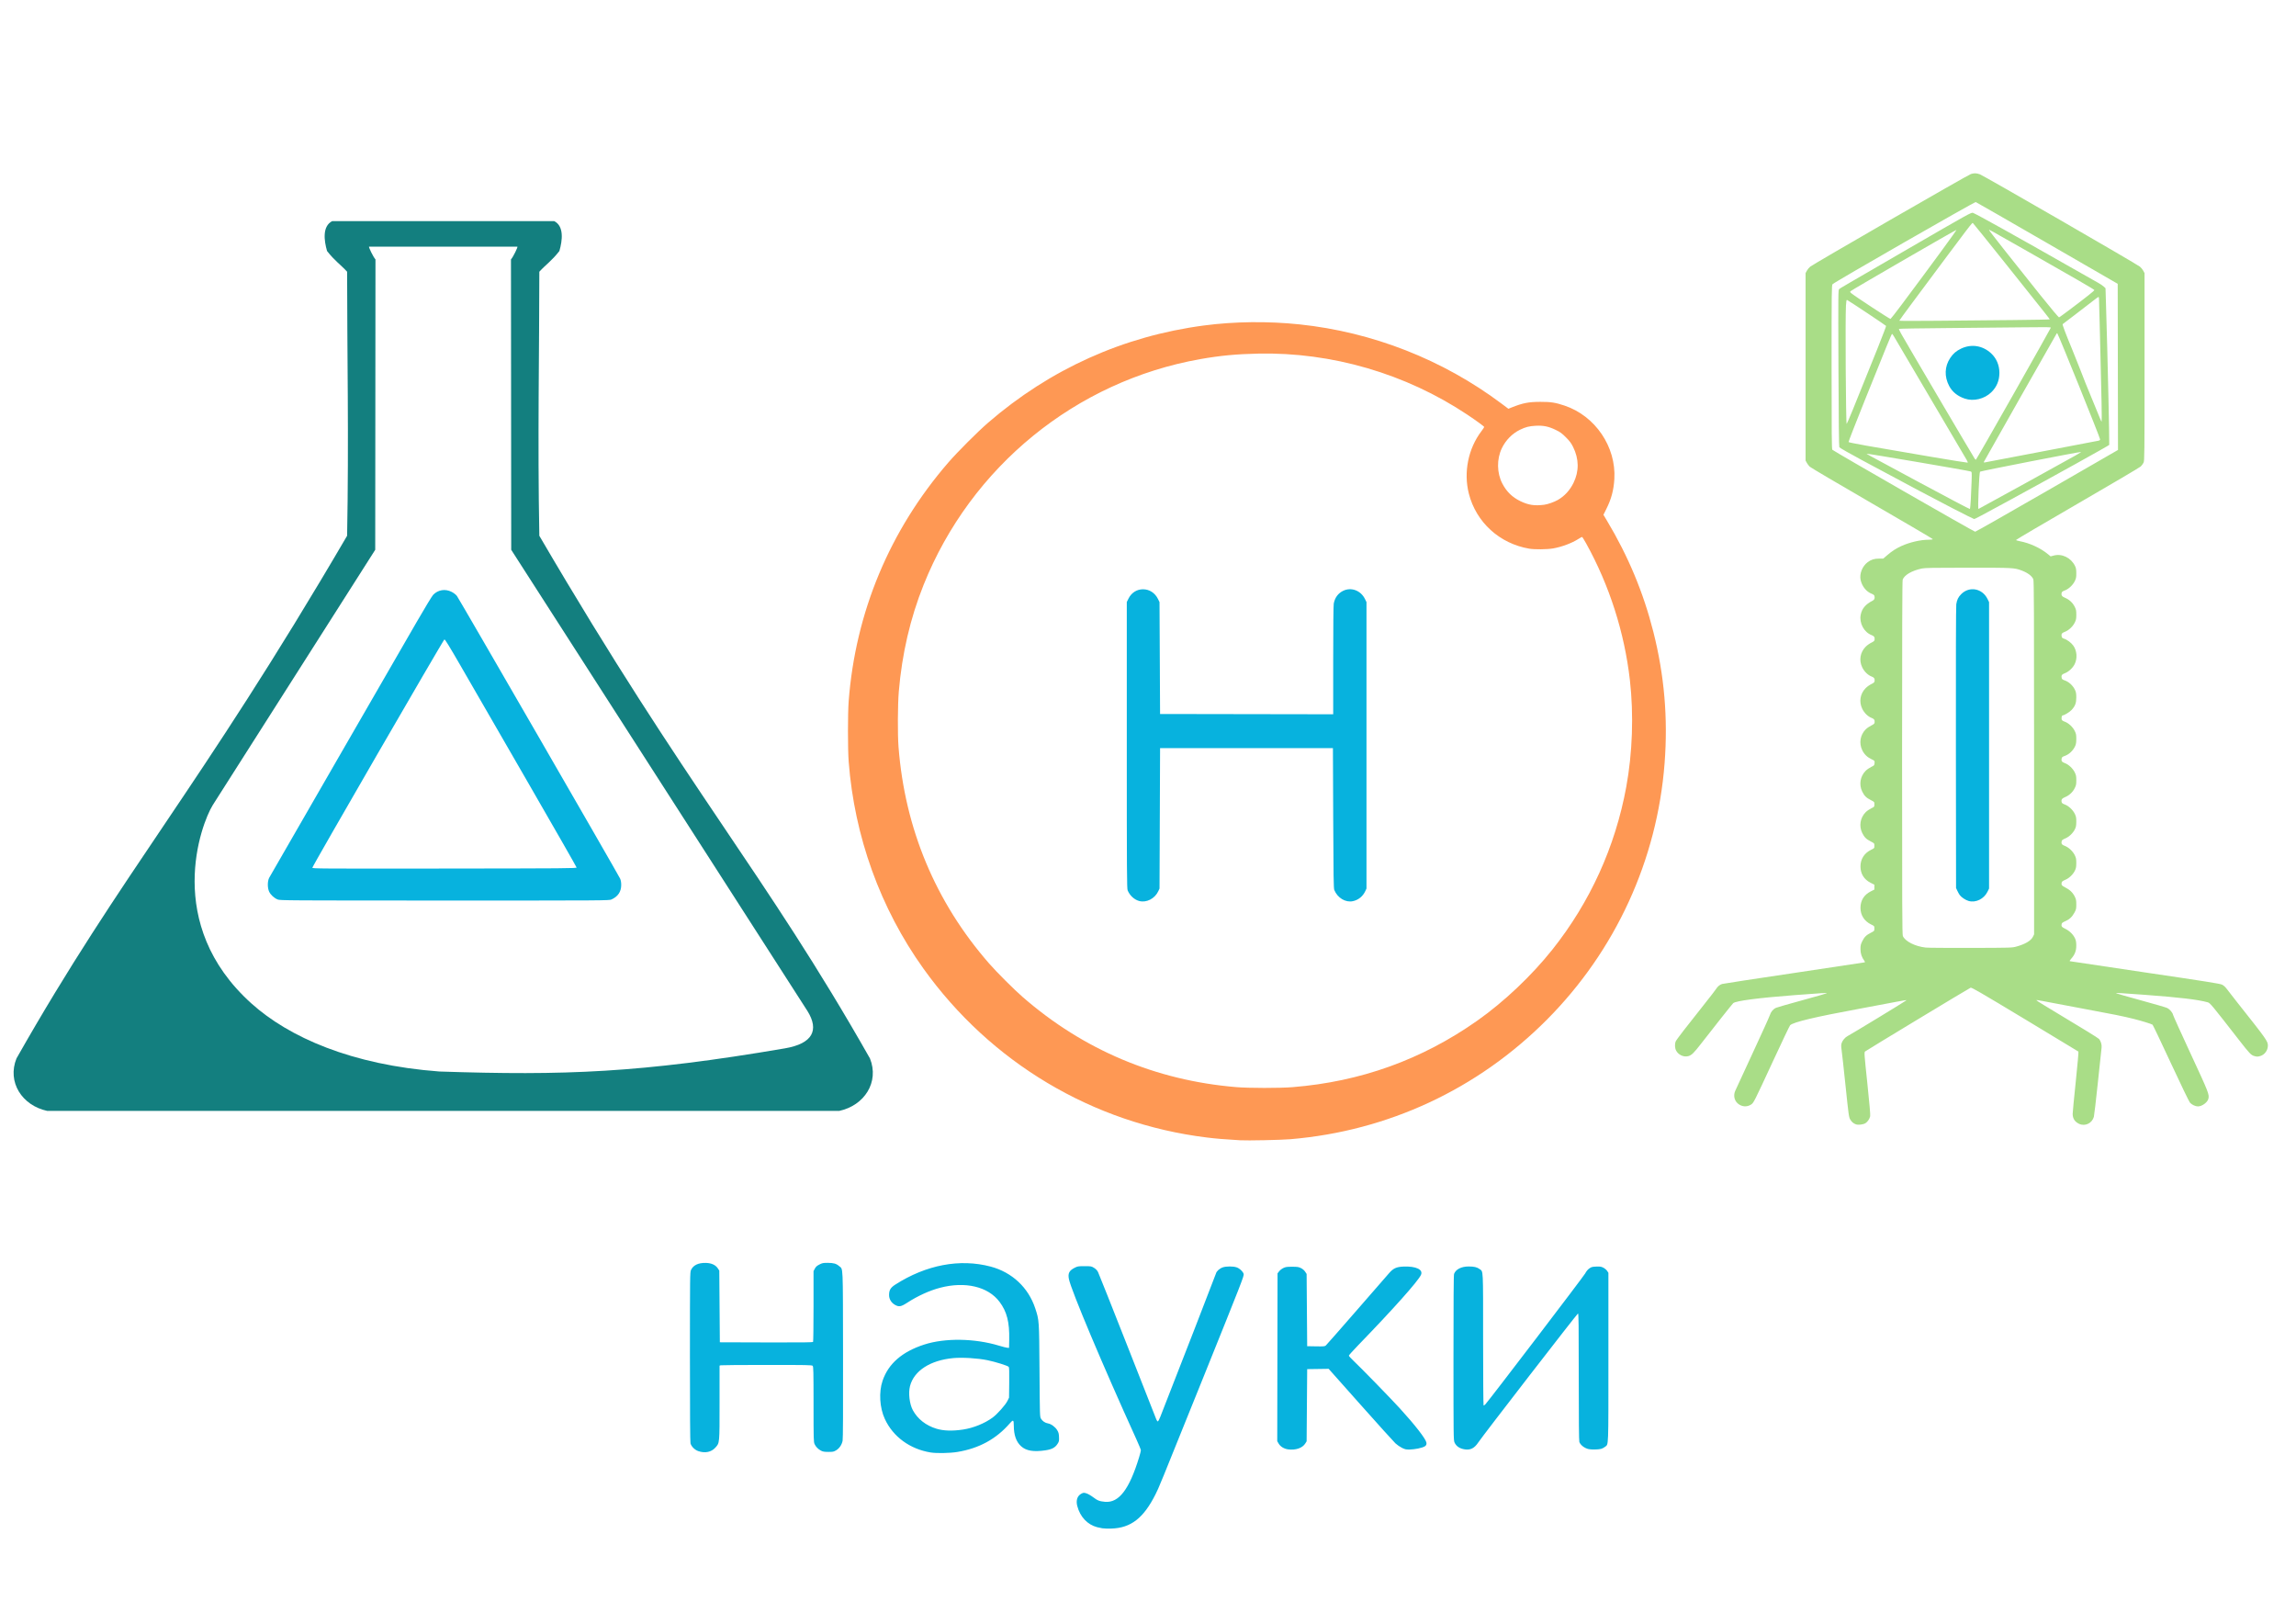 <?xml version="1.0" encoding="UTF-8" standalone="no"?>
<!-- Created with Inkscape (http://www.inkscape.org/) -->

<svg
   xmlns:dc="http://purl.org/dc/elements/1.1/"
   xmlns:cc="http://creativecommons.org/ns#"
   xmlns:rdf="http://www.w3.org/1999/02/22-rdf-syntax-ns#"
   xmlns:svg="http://www.w3.org/2000/svg"
   xmlns="http://www.w3.org/2000/svg"
   xmlns:sodipodi="http://sodipodi.sourceforge.net/DTD/sodipodi-0.dtd"
   xmlns:inkscape="http://www.inkscape.org/namespaces/inkscape"
   id="svg2"
   version="1.1"
   inkscape:version="0.92.3 (2405546, 2018-03-11)"
   width="1122.52"
   height="793.701"
   viewBox="0 0 1052.362 744.094"
   sodipodi:docname="logo_dni_nauky_animated_plain.svg">
  <defs
     id="defs6">
    <inkscape:path-effect
       effect="simplify"
       id="path-effect9807"
       is_visible="true"
       steps="1"
       threshold="0"
       smooth_angles="360"
       helper_size="0"
       simplify_individual_paths="false"
       simplify_just_coalesce="false"
       simplifyindividualpaths="false"
       simplifyJustCoalesce="false" />
  </defs>
  <sodipodi:namedview
     pagecolor="#ffffff"
     bordercolor="#666666"
     borderopacity="1"
     objecttolerance="10"
     gridtolerance="10"
     guidetolerance="10"
     inkscape:pageopacity="0"
     inkscape:pageshadow="2"
     inkscape:window-width="1916"
     inkscape:window-height="1027"
     id="namedview4"
     showgrid="false"
     inkscape:zoom="1.4296801"
     inkscape:cy="500.69191"
     inkscape:window-x="0"
     inkscape:window-y="28"
     inkscape:window-maximized="0"
     units="px"
     inkscape:lockguides="false"
     inkscape:cx="388.7914"
     inkscape:current-layer="g9901" />
  <g
     inkscape:groupmode="layer"
     id="layer7"
     inkscape:label="logo_text"
     style="display:inline"
     sodipodi:insensitive="true">
    <path
       sodipodi:nodetypes="cscccssccscssccscsscscsssccccsssccccsssscssssscccccscsscccsscscsssssscccccccccscccsscsscscscccsccsccccscccccssscccccscsssssssccccsccccccccscccccscsssccccsscsssssscsscscscccccscssccccscscccccsccsccsssssssssccccsccsccsscscsscccsccscssscssc"
       inkscape:export-ydpi="30.015354"
       inkscape:export-xdpi="30.015354"
       inkscape:connector-curvature="0"
       id="logo_text"
       d="m 505.307,700.378 c -0.705,-0.117 -1.788,-0.343 -2.407,-0.503 -4.482,-1.161 -7.875,-4.782 -9.152,-9.767 -0.664,-2.592 0.053,-4.668 1.947,-5.634 0.904,-0.461 1.069,-0.47 2.23,-0.126 0.694,0.206 2.082,1 3.11,1.778 2.031,1.538 2.91,1.879 5.44,2.108 6.361,0.576 11.144,-5.671 15.638,-20.425 0.451,-1.481 0.816,-2.923 0.811,-3.205 -0.01,-0.282 -0.954,-2.589 -2.108,-5.128 -15.378,-33.807 -29.789,-68.015 -30.873,-73.283 -0.537,-2.61 0.107,-3.913 2.552,-5.171 1.42,-0.73 1.652,-0.769 4.61,-0.769 3.015,0 3.154,0.025 4.351,0.769 0.833,0.518 1.429,1.145 1.827,1.923 0.325,0.635 6.379,15.864 13.454,33.843 7.075,17.979 13.034,33.122 13.243,33.65 0.209,0.529 0.522,0.961 0.697,0.961 0.174,0 0.69,-0.952 1.147,-2.115 7.979,-20.318 25.381,-65.119 25.514,-65.685 0.243,-1.032 1.665,-2.308 3.126,-2.806 1.556,-0.53 4.768,-0.536 6.307,-0.011 1.412,0.481 2.864,1.821 3.254,3.002 0.27,0.817 -0.658,3.197 -18.412,47.249 -20.707,51.381 -20.358,50.526 -21.987,53.769 -5.484,10.92 -11.274,15.415 -20.218,15.697 -1.551,0.049 -3.397,-0.007 -4.102,-0.123 z m -78.71,-34.748 c -9.51,-1.537 -17.269,-7.204 -21.043,-15.371 -2.384,-5.16 -2.803,-12.291 -1.029,-17.508 2.657,-7.813 8.996,-13.321 19.077,-16.577 9.546,-3.083 23.105,-2.885 34.29,0.502 1.683,0.51 3.406,0.945 3.829,0.969 l 0.769,0.042 0.077,-3.718 c 0.169,-8.082 -1.059,-12.887 -4.441,-17.387 -5.249,-6.983 -15.732,-9.46 -27.242,-6.437 -4.893,1.285 -10.245,3.723 -15.135,6.894 -2.805,1.819 -3.769,1.97 -5.623,0.884 -1.645,-0.964 -2.632,-2.638 -2.625,-4.45 0.01,-2.274 0.663,-3.378 2.822,-4.762 14.175,-9.086 29.599,-12.009 43.706,-8.281 9.84,2.6 17.334,9.617 20.476,19.175 1.805,5.489 1.788,5.244 1.945,28.595 0.138,20.616 0.151,21.041 0.667,21.92 0.664,1.13 1.881,1.959 3.203,2.182 1.464,0.247 3.304,1.582 4.211,3.054 0.652,1.059 0.79,1.574 0.858,3.205 0.075,1.791 0.022,2.036 -0.685,3.138 -1.089,1.696 -2.586,2.496 -5.491,2.932 -5.455,0.819 -8.842,0.262 -11.179,-1.84 -2.257,-2.03 -3.353,-5.111 -3.368,-9.467 -0.01,-2.724 -0.252,-2.859 -1.848,-1.026 -6.264,7.194 -14.102,11.462 -24.044,13.093 -3.404,0.558 -9.463,0.677 -12.178,0.238 z m 14.908,-10.529 c 4.685,-0.717 9.878,-2.828 13.451,-5.469 2.188,-1.617 5.89,-5.779 6.814,-7.66 l 0.72,-1.467 0.083,-6.874 c 0.061,-5.014 0,-6.972 -0.22,-7.238 -0.445,-0.536 -6.085,-2.304 -9.753,-3.057 -4.486,-0.921 -11.533,-1.354 -15.684,-0.962 -10.549,0.994 -17.985,5.798 -19.808,12.797 -0.834,3.202 -0.243,8.252 1.297,11.081 2.204,4.049 5.99,7.014 10.835,8.486 3.274,0.995 7.352,1.115 12.265,0.364 z m -121.436,9.901 c -1.636,-0.562 -3.175,-2.092 -3.584,-3.565 -0.17,-0.61 -0.258,-14.328 -0.255,-39.647 0.005,-37.107 0.024,-38.757 0.478,-39.758 1.012,-2.228 3.309,-3.341 6.762,-3.279 2.558,0.047 4.488,0.91 5.521,2.47 l 0.692,1.045 0.128,16.428 0.128,16.428 21.264,0.066 c 16.842,0.052 21.306,-0.002 21.468,-0.256 0.113,-0.177 0.206,-7.543 0.208,-16.37 v -16.048 l 0.597,-1.13 c 0.466,-0.882 0.925,-1.298 2.097,-1.899 1.347,-0.691 1.738,-0.768 3.826,-0.761 2.67,0.009 3.925,0.365 5.181,1.467 1.917,1.683 1.752,-1.992 1.828,40.572 0.047,26.227 -0.017,38.613 -0.204,39.515 -0.385,1.855 -1.509,3.5 -2.986,4.368 -1.117,0.657 -1.462,0.727 -3.545,0.717 -1.837,-0.008 -2.517,-0.12 -3.336,-0.551 -1.362,-0.716 -2.4,-1.772 -2.976,-3.028 -0.441,-0.962 -0.471,-2.092 -0.476,-18.249 -0.01,-15.311 -0.051,-17.268 -0.409,-17.626 -0.36,-0.36 -2.61,-0.403 -20.959,-0.399 -11.306,0.002 -20.816,0.073 -21.133,0.158 l -0.577,0.155 v 16.845 c 0,19.095 0.052,18.533 -1.928,20.736 -1.861,2.07 -4.731,2.657 -7.814,1.598 z m 270.301,-0.803 c -1.816,-0.239 -3.496,-1.27 -4.298,-2.639 l -0.65,-1.11 0.067,-38.451 0.067,-38.451 0.698,-0.915 c 0.384,-0.503 1.249,-1.187 1.923,-1.518 1.061,-0.522 1.602,-0.603 4.045,-0.603 2.449,0 2.983,0.08 4.055,0.608 0.775,0.382 1.491,0.995 1.923,1.647 l 0.688,1.04 0.128,16.556 0.128,16.556 4.002,0.07 c 3.526,0.062 4.065,0.016 4.531,-0.385 0.291,-0.25 6.656,-7.493 14.144,-16.094 7.488,-8.602 14.2,-16.307 14.916,-17.122 1.908,-2.175 3.319,-2.817 6.493,-2.956 5.813,-0.254 9.229,1.385 8.042,3.86 -1.447,3.016 -12.893,15.826 -28.86,32.3 -2.291,2.364 -4.166,4.46 -4.166,4.658 0,0.198 0.952,1.253 2.115,2.345 3.303,3.101 17.092,17.254 21.231,21.792 7.045,7.723 11.841,13.896 12.192,15.693 0.279,1.427 -0.642,2.08 -3.885,2.752 -1.123,0.233 -2.875,0.433 -3.894,0.444 -1.591,0.018 -2.08,-0.093 -3.461,-0.787 -0.885,-0.444 -2.202,-1.355 -2.928,-2.025 -0.726,-0.67 -7.915,-8.633 -15.976,-17.696 l -14.656,-16.478 -4.92,0.07 -4.92,0.07 -0.128,16.537 -0.128,16.537 -0.608,0.978 c -1.32,2.123 -4.394,3.179 -7.909,2.717 z m 80.945,-0.006 c -2.299,-0.356 -3.849,-1.412 -4.646,-3.166 -0.45,-0.99 -0.471,-2.716 -0.476,-38.772 0,-26 0.079,-37.96 0.266,-38.458 0.802,-2.128 3.338,-3.415 6.724,-3.412 2.48,0.002 3.847,0.328 4.99,1.191 1.714,1.293 1.602,-0.955 1.602,32.238 0,16.568 0.098,30.183 0.217,30.257 0.119,0.074 0.506,-0.179 0.86,-0.562 1.801,-1.949 44.98,-58.554 45.688,-59.893 0.544,-1.029 1.201,-1.827 1.922,-2.334 0.965,-0.678 1.345,-0.78 3.189,-0.849 1.781,-0.068 2.265,0.009 3.245,0.513 0.633,0.326 1.412,0.984 1.731,1.463 l 0.579,0.871 v 38.817 c 0,42.599 0.115,39.54 -1.541,40.934 -0.434,0.366 -1.259,0.791 -1.833,0.946 -1.194,0.321 -4.378,0.384 -5.643,0.111 -1.918,-0.414 -3.743,-1.806 -4.299,-3.279 -0.187,-0.494 -0.273,-9.88 -0.273,-29.805 0,-24.074 -0.059,-29.083 -0.342,-29.083 -0.332,0 -43.663,56.025 -45.694,59.079 -1.787,2.688 -3.592,3.608 -6.267,3.194 z M 522.087,412.884 c -2.226,-0.624 -4.258,-2.507 -5.231,-4.847 -0.354,-0.851 -0.396,-7.952 -0.396,-66.555 v -65.602 l 0.787,-1.576 c 1.339,-2.68 3.78,-4.243 6.64,-4.254 2.919,-0.01 5.496,1.652 6.858,4.424 l 0.713,1.451 0.128,25.638 0.128,25.638 39.675,0.065 39.675,0.065 v -24.707 c 0,-15.201 0.098,-25.221 0.253,-26.043 0.509,-2.684 1.991,-4.699 4.281,-5.819 3.703,-1.812 8.095,-0.183 10.008,3.711 l 0.713,1.451 v 65.634 65.634 l -0.54,1.167 c -1.114,2.407 -3.167,4.074 -5.683,4.613 -3.386,0.726 -7.075,-1.493 -8.542,-5.139 -0.301,-0.749 -0.382,-6.198 -0.489,-32.945 l -0.128,-32.048 h -39.611 -39.611 l -0.128,32.176 -0.128,32.176 -0.548,1.185 c -1.599,3.457 -5.482,5.439 -8.823,4.503 z m -394.819,-0.671 c -1.59,-0.644 -3.169,-2.084 -3.881,-3.539 -0.835,-1.709 -0.839,-4.834 -0.008,-6.422 0.316,-0.604 14.142,-24.602 30.725,-53.328 16.582,-28.726 33.146,-57.422 36.807,-63.767 3.662,-6.346 7.079,-11.984 7.593,-12.529 2.229,-2.363 5.58,-2.905 8.529,-1.378 0.981,0.508 1.921,1.238 2.398,1.864 0.932,1.222 74.05,127.84 74.791,129.515 0.35,0.791 0.51,1.714 0.51,2.939 0,3.063 -1.488,5.282 -4.442,6.622 -1.103,0.501 -1.974,0.506 -76.493,0.498 -72.304,-0.008 -75.424,-0.028 -76.531,-0.476 z m 137.006,-14.667 c -0.017,-0.231 -10.447,-18.46 -23.177,-40.509 -12.73,-22.049 -26.263,-45.487 -30.072,-52.085 -4.987,-8.638 -7.038,-11.975 -7.328,-11.919 -0.452,0.087 -60.513,103.898 -60.525,104.613 -0.007,0.427 2.993,0.446 60.563,0.385 55.928,-0.06 60.568,-0.097 60.54,-0.485 z m 638.042,15.341 c -1.4,-0.393 -3.359,-1.7 -4.093,-2.732 -0.296,-0.417 -0.794,-1.31 -1.107,-1.986 l -0.567,-1.229 -0.07,-64.224 c -0.044,-39.686 0.022,-64.831 0.173,-65.811 0.317,-2.066 0.915,-3.287 2.278,-4.651 3.724,-3.729 9.649,-2.635 12.034,2.223 l 0.713,1.451 v 65.634 65.634 l -0.713,1.451 c -1.628,3.316 -5.381,5.156 -8.646,4.24 z m -1.794,-230.226 c -3.312,-1.133 -5.687,-3.058 -7.126,-5.775 -2.284,-4.315 -2.11,-8.961 0.48,-12.84 1.34,-2.007 2.743,-3.215 4.979,-4.287 4.668,-2.238 9.871,-1.431 13.726,2.131 2.485,2.295 3.829,5.435 3.833,8.957 0,3.551 -1.225,6.503 -3.718,8.926 -3.175,3.086 -8.149,4.265 -12.175,2.888 z"
       style="display:inline;fill:#07b2de;fill-opacity:1;stroke:none;stroke-width:1" />
  </g>
  <g
     inkscape:groupmode="layer"
     id="g4927"
     inkscape:label="logo_phage"
     style="display:inline"
     sodipodi:insensitive="true">
    <path
       sodipodi:nodetypes="cscccscssssscsccscscsccsscssccssssccscccscsscsscscsssccsssssscscsssscssscsssccssccscscccccsscccsccscsscsccsccssscscsccscssscscsccscsccscsccsccsccsccccccsccccccccsccssccsssssccscscscsssssccssssscsccssccccscsssscssccscssccscssccccsscscssssscsscscssscsscssccsscscsscsccscscccssscsscsssssscssscccscscscsssssccsccssssssccscsscssscsccs"
       inkscape:export-ydpi="30.015354"
       inkscape:export-xdpi="30.015354"
       inkscape:connector-curvature="0"
       id="phage"
       d="m 850.763,515.288 c -1.173,-0.382 -2.034,-1.097 -2.711,-2.252 -0.626,-1.068 -0.741,-1.892 -2.151,-15.411 -0.82,-7.856 -1.632,-15.234 -1.805,-16.397 -0.247,-1.654 -0.248,-2.338 -0.01,-3.145 0.363,-1.213 1.575,-2.676 2.696,-3.254 1.907,-0.984 27.075,-16.289 27.075,-16.464 0,-0.107 -2.221,0.244 -4.935,0.78 -2.714,0.536 -10.3,1.965 -16.857,3.174 -20.246,3.735 -30.125,6.09 -31.573,7.527 -0.232,0.231 -3.734,7.572 -7.782,16.315 -8.782,18.968 -8.911,19.224 -10.117,20.022 -1.896,1.255 -4.327,1.057 -6.095,-0.496 -1.593,-1.399 -2.06,-3.635 -1.192,-5.714 0.228,-0.546 3.818,-8.317 7.979,-17.268 4.161,-8.951 7.729,-16.827 7.929,-17.502 0.445,-1.497 1.529,-2.782 2.829,-3.352 0.536,-0.235 5.877,-1.768 11.87,-3.407 5.993,-1.639 11.069,-3.088 11.281,-3.221 0.47,-0.296 -1.479,-0.187 -14.742,0.827 -16.423,1.255 -26.684,2.594 -28.028,3.657 -0.345,0.273 -9.012,11.2 -14.582,18.386 -3.508,4.525 -4.491,5.488 -6.036,5.91 -2.079,0.568 -4.558,-0.581 -5.582,-2.589 -0.593,-1.163 -0.665,-2.978 -0.164,-4.17 0.343,-0.815 4.637,-6.395 13.362,-17.359 2.464,-3.097 4.765,-6.081 5.112,-6.631 0.752,-1.191 1.681,-1.963 2.796,-2.325 0.449,-0.146 15.239,-2.403 32.865,-5.016 17.626,-2.613 32.205,-4.81 32.398,-4.88 0.285,-0.105 0.271,-0.236 -0.072,-0.703 -1.205,-1.636 -1.781,-3.37 -1.781,-5.354 0,-1.683 0.115,-2.198 0.802,-3.594 0.979,-1.989 1.828,-2.831 3.946,-3.913 1.627,-0.831 1.628,-0.833 1.628,-1.958 0,-1.117 -0.012,-1.131 -1.466,-1.829 -3.133,-1.502 -4.912,-4.272 -4.907,-7.64 0.01,-3.361 1.617,-5.965 4.638,-7.495 l 1.734,-0.878 v -1.115 -1.115 l -1.734,-0.878 c -3.021,-1.53 -4.633,-4.133 -4.638,-7.495 -0.01,-3.368 1.774,-6.138 4.907,-7.64 1.454,-0.697 1.466,-0.712 1.466,-1.829 0,-1.125 0,-1.127 -1.628,-1.958 -2.117,-1.082 -2.966,-1.923 -3.946,-3.913 -1.56,-3.169 -0.922,-7.006 1.582,-9.511 0.583,-0.583 1.72,-1.376 2.526,-1.763 1.454,-0.697 1.466,-0.712 1.466,-1.829 0,-1.125 0,-1.127 -1.628,-1.958 -2.117,-1.082 -2.966,-1.923 -3.946,-3.913 -1.56,-3.169 -0.922,-7.006 1.582,-9.511 0.583,-0.583 1.72,-1.376 2.526,-1.761 1.406,-0.673 1.469,-0.745 1.544,-1.772 0.077,-1.065 0.07,-1.075 -1.291,-1.719 -2.063,-0.976 -3.4,-2.258 -4.335,-4.159 -1.587,-3.223 -0.965,-7.039 1.557,-9.562 0.583,-0.583 1.72,-1.376 2.526,-1.762 1.08,-0.517 1.488,-0.859 1.551,-1.3 0.17,-1.194 -0.164,-1.739 -1.342,-2.189 -1.711,-0.653 -3.346,-2.24 -4.294,-4.163 -1.601,-3.253 -0.976,-6.982 1.6,-9.547 0.621,-0.618 1.764,-1.428 2.54,-1.8 1.031,-0.494 1.433,-0.836 1.495,-1.273 0.17,-1.194 -0.164,-1.739 -1.342,-2.189 -1.711,-0.653 -3.346,-2.24 -4.294,-4.163 -1.601,-3.253 -0.976,-6.982 1.6,-9.547 0.621,-0.618 1.764,-1.428 2.54,-1.8 1.031,-0.494 1.433,-0.836 1.495,-1.273 0.17,-1.194 -0.164,-1.739 -1.342,-2.189 -3.494,-1.334 -5.736,-5.486 -5.018,-9.292 0.54,-2.862 2.256,-4.893 5.505,-6.516 0.797,-0.398 1.058,-1.104 0.795,-2.151 -0.098,-0.39 -0.516,-0.72 -1.282,-1.013 -2.434,-0.929 -4.432,-3.429 -5.052,-6.319 -0.603,-2.813 0.758,-6.262 3.205,-8.122 1.566,-1.19 3.056,-1.661 5.266,-1.663 l 1.907,-0.002 1.787,-1.538 c 2.174,-1.871 4.042,-3.086 6.436,-4.185 3.859,-1.772 8.91,-2.931 12.791,-2.934 1.187,-9.4e-4 1.721,-0.095 1.655,-0.291 -0.053,-0.159 -12.574,-7.514 -27.824,-16.344 -15.25,-8.83 -28.09,-16.401 -28.535,-16.824 -0.444,-0.423 -1.057,-1.231 -1.362,-1.795 l -0.553,-1.026 v -42.944 -42.944 l 0.573,-1.072 c 0.315,-0.59 1.007,-1.434 1.538,-1.878 1.422,-1.187 72.296,-42.044 73.65,-42.457 1.552,-0.474 2.48,-0.447 4.126,0.118 1.608,0.552 71.927,41.128 73.369,42.337 0.531,0.445 1.223,1.291 1.538,1.88 l 0.573,1.072 v 42.944 c 0,40.407 -0.026,43.001 -0.45,43.9 -0.247,0.526 -0.836,1.323 -1.308,1.773 -0.472,0.449 -13.538,8.158 -29.034,17.13 -15.497,8.972 -28.152,16.421 -28.123,16.554 0.029,0.132 0.786,0.376 1.682,0.541 4.557,0.841 9.629,3.18 13.015,6.003 l 1.162,0.968 1.402,-0.377 c 3.796,-1.02 7.926,0.984 9.778,4.746 0.468,0.95 0.586,1.626 0.591,3.368 0.01,1.875 -0.094,2.383 -0.712,3.641 -0.884,1.8 -2.861,3.632 -4.576,4.241 -0.896,0.318 -1.309,0.619 -1.411,1.027 -0.292,1.162 0.085,1.731 1.554,2.339 1.901,0.788 3.476,2.238 4.39,4.043 0.666,1.314 0.761,1.773 0.761,3.681 0,1.868 -0.103,2.388 -0.718,3.641 -0.884,1.8 -2.861,3.632 -4.576,4.241 -1.35,0.48 -1.699,1.036 -1.398,2.235 0.113,0.451 0.435,0.714 1.13,0.922 1.322,0.396 3.22,1.816 4.158,3.112 1.709,2.359 1.973,5.824 0.65,8.528 -0.848,1.733 -2.853,3.576 -4.541,4.176 -1.347,0.478 -1.699,1.037 -1.4,2.225 0.108,0.43 0.452,0.718 1.117,0.937 2.15,0.706 4.042,2.428 5.034,4.582 0.412,0.894 0.537,1.676 0.537,3.346 0,2.567 -0.515,3.939 -2.141,5.703 -0.921,0.999 -3.392,2.501 -4.114,2.501 -0.355,0 -0.626,1.134 -0.445,1.859 0.103,0.408 0.516,0.709 1.411,1.027 1.715,0.609 3.692,2.441 4.576,4.241 0.616,1.255 0.718,1.77 0.715,3.641 0,1.667 -0.129,2.454 -0.54,3.346 -0.992,2.154 -2.884,3.877 -5.034,4.582 -0.666,0.219 -1.009,0.507 -1.117,0.937 -0.298,1.188 0.053,1.746 1.4,2.225 1.715,0.609 3.692,2.441 4.576,4.241 0.615,1.253 0.718,1.773 0.718,3.641 0,1.908 -0.095,2.366 -0.761,3.681 -0.914,1.805 -2.49,3.255 -4.39,4.043 -1.468,0.609 -1.846,1.177 -1.554,2.339 0.103,0.408 0.516,0.709 1.411,1.027 1.715,0.609 3.692,2.441 4.576,4.241 0.618,1.258 0.717,1.766 0.712,3.641 -0.01,1.782 -0.12,2.413 -0.633,3.461 -0.876,1.793 -2.66,3.495 -4.434,4.23 -1.059,0.439 -1.523,0.782 -1.629,1.204 -0.29,1.157 0.07,1.719 1.408,2.194 1.715,0.609 3.692,2.441 4.576,4.241 0.618,1.258 0.717,1.766 0.712,3.641 -0.01,1.782 -0.12,2.413 -0.633,3.461 -0.876,1.793 -2.66,3.495 -4.434,4.23 -1.035,0.429 -1.524,0.785 -1.624,1.184 -0.274,1.092 0.018,1.498 1.669,2.321 2.043,1.018 3.443,2.371 4.335,4.187 0.588,1.196 0.693,1.74 0.693,3.589 0,1.996 -0.074,2.316 -0.879,3.801 -1.035,1.908 -2.376,3.137 -4.29,3.93 -0.952,0.395 -1.429,0.752 -1.527,1.144 -0.279,1.11 0.01,1.496 1.697,2.306 1.91,0.914 3.615,2.609 4.439,4.413 0.411,0.9 0.549,1.71 0.554,3.25 0.01,2.391 -0.69,4.208 -2.299,5.989 -0.664,0.735 -0.849,1.091 -0.606,1.17 0.191,0.063 15.693,2.378 34.447,5.146 27.602,4.073 34.319,5.139 35.253,5.593 0.718,0.349 1.493,1.029 2.051,1.8 0.493,0.681 2.788,3.623 5.099,6.538 13.297,16.771 13.874,17.585 13.874,19.595 0,2.177 -1.505,4.23 -3.507,4.786 -1.216,0.338 -1.51,0.338 -2.702,0.007 -1.477,-0.41 -2.23,-1.197 -6.957,-7.272 -12.72,-16.346 -13.297,-17.042 -14.394,-17.351 -4.426,-1.248 -12.676,-2.233 -28.715,-3.429 -11.846,-0.883 -13.655,-0.979 -13.204,-0.701 0.211,0.131 5.346,1.594 11.409,3.253 6.063,1.658 11.446,3.228 11.961,3.488 1.162,0.586 2.452,2.116 2.663,3.161 0.088,0.433 3.746,8.517 8.13,17.965 8.226,17.727 8.535,18.515 8.038,20.494 -0.413,1.646 -2.918,3.466 -4.77,3.466 -1.15,0 -2.757,-0.745 -3.638,-1.687 -0.395,-0.422 -4.15,-8.189 -8.777,-18.154 -4.448,-9.579 -8.231,-17.505 -8.406,-17.613 -0.641,-0.396 -5.041,-1.752 -8.535,-2.629 -4.988,-1.253 -9.216,-2.104 -24.997,-5.033 -7.544,-1.4 -15.072,-2.822 -16.729,-3.159 -1.657,-0.338 -3.012,-0.529 -3.012,-0.426 0,0.103 1.529,1.107 3.397,2.231 18.093,10.884 24.993,15.119 25.371,15.569 0.821,0.979 1.305,2.62 1.157,3.923 -0.077,0.672 -0.84,7.856 -1.697,15.965 -0.857,8.108 -1.686,15.204 -1.842,15.768 -0.826,2.984 -4.017,4.507 -6.772,3.231 -1.966,-0.91 -2.948,-2.44 -2.948,-4.591 0,-0.659 0.639,-7.304 1.421,-14.766 0.781,-7.463 1.329,-13.652 1.218,-13.753 -0.112,-0.102 -11.157,-6.783 -24.546,-14.848 -20.464,-12.326 -24.427,-14.624 -24.872,-14.422 -1.075,0.49 -47.97,28.824 -48.388,29.237 -0.407,0.401 -0.341,1.3 1.061,14.598 0.978,9.268 1.426,14.474 1.297,15.047 -0.289,1.281 -1.186,2.6 -2.19,3.22 -0.967,0.598 -3.189,0.877 -4.244,0.534 z m 73.476,-81.511 c 4.056,-1.127 6.67,-2.686 7.55,-4.505 l 0.526,-1.086 v -80.945 c 0,-67.289 -0.059,-81.084 -0.345,-81.77 -0.64,-1.529 -2.583,-2.991 -5.338,-4.018 -3.42,-1.274 -3.804,-1.294 -24.57,-1.294 -16.019,0 -19.76,0.066 -21.199,0.372 -4.557,0.97 -7.968,2.948 -8.781,5.093 -0.192,0.506 -0.274,24.937 -0.274,81.602 0,67.388 0.058,81.018 0.347,81.706 1.031,2.453 5.625,4.779 10.492,5.312 1.019,0.112 10.333,0.18 20.697,0.153 18.608,-0.05 18.87,-0.058 20.895,-0.62 z m 14.084,-208.867 32.452,-18.713 -0.065,-38.067 -0.065,-38.067 -32.304,-18.658 c -17.767,-10.262 -32.51,-18.726 -32.761,-18.809 -0.498,-0.165 -64.811,36.723 -65.626,37.641 -0.423,0.476 -0.449,2.656 -0.449,38.027 0,30.572 0.062,37.58 0.335,37.835 0.897,0.838 64.978,37.607 65.473,37.568 0.307,-0.024 15.162,-8.465 33.01,-18.757 z m -43.183,8.112 c -8.867,-4.574 -18.252,-9.557 -41.617,-22.096 -5.658,-3.036 -10.328,-5.7 -10.475,-5.975 -0.177,-0.331 -0.31,-12.366 -0.401,-36.291 -0.132,-34.856 -0.123,-35.806 0.348,-36.2 0.493,-0.413 3.167,-1.973 31.378,-18.312 28.524,-16.519 29.186,-16.886 29.965,-16.596 1.596,0.594 20.474,11.099 42.976,23.914 6.769,3.855 13.164,7.477 14.212,8.05 1.048,0.573 2.271,1.388 2.717,1.811 l 0.812,0.769 0.167,5.512 c 0.535,17.649 0.749,25.811 1.178,44.85 0.262,11.624 0.426,21.265 0.364,21.424 -0.11,0.287 -24.215,13.675 -45.601,25.328 -13.169,7.175 -15.949,8.644 -16.357,8.641 -0.169,-9.4e-4 -4.519,-2.175 -9.666,-4.83 z m 8.19,-4.407 c 0.136,-2.462 0.298,-6.244 0.359,-8.405 0.108,-3.823 0.096,-3.934 -0.437,-4.154 -0.906,-0.373 -47.337,-8.285 -47.523,-8.099 -0.146,0.146 -2.753,-1.279 23.901,13.063 12.691,6.829 23.16,12.338 23.264,12.244 0.104,-0.095 0.301,-2.186 0.437,-4.649 z m 25.985,-7.714 c 25.64,-14.151 24.711,-13.626 24.346,-13.748 -0.471,-0.157 -45.812,8.694 -46.119,9.003 -0.405,0.408 -1.113,17.084 -0.725,17.084 0.077,0 10.201,-5.552 22.498,-12.339 z M 901.389,210.719 c -0.382,-0.658 -7.869,-13.368 -16.637,-28.244 -8.768,-14.877 -16.258,-27.597 -16.646,-28.266 -0.388,-0.67 -0.787,-1.218 -0.886,-1.218 -0.213,0 -2.28,5.04 -12.501,30.472 -4.157,10.344 -7.507,18.939 -7.444,19.101 0.118,0.305 9.53,1.989 38.122,6.823 8.954,1.514 16.372,2.702 16.484,2.64 0.112,-0.062 -0.109,-0.65 -0.492,-1.308 z m 33.056,-3.52 c 13.564,-2.618 25.346,-4.874 26.182,-5.012 1.738,-0.288 1.942,-0.379 1.942,-0.864 0,-0.721 -19.098,-48.03 -19.586,-48.518 -0.085,-0.086 -0.212,-0.098 -0.282,-0.029 -0.163,0.163 -33.214,58.436 -33.386,58.863 -0.07,0.176 0.01,0.32 0.17,0.32 0.164,0 11.397,-2.142 24.961,-4.76 z m -11.578,-26.568 c 9.356,-16.526 17.052,-30.216 17.102,-30.422 0.079,-0.327 -1.542,-0.354 -12.691,-0.207 -7.03,0.092 -22.679,0.244 -34.777,0.338 -12.097,0.093 -22.053,0.263 -22.123,0.377 -0.07,0.114 0.412,1.163 1.073,2.331 3.043,5.38 32.026,54.614 33.586,57.054 0.203,0.317 0.47,0.577 0.594,0.577 0.124,0 7.88,-13.521 17.236,-30.047 z m -73.657,7.164 c 10.181,-25.021 15.413,-38.197 15.262,-38.441 -0.18,-0.291 -17.273,-11.663 -17.882,-11.897 -0.264,-0.101 -0.378,0.485 -0.509,2.613 -0.344,5.63 -0.046,54.198 0.333,54.198 0.088,0 1.346,-2.913 2.795,-6.474 z m 114.023,-3.589 c -0.099,-4.971 -0.228,-10.537 -0.287,-12.371 -0.059,-1.833 -0.172,-6.679 -0.253,-10.768 -0.081,-4.089 -0.255,-11.069 -0.386,-15.511 -0.132,-4.442 -0.242,-8.393 -0.245,-8.781 0,-0.388 -0.107,-0.705 -0.231,-0.705 -0.124,0 -1.416,0.942 -2.872,2.093 -1.456,1.151 -5.075,3.936 -8.043,6.189 -2.968,2.253 -5.447,4.141 -5.509,4.195 -0.203,0.178 1.318,4.22 4.23,11.239 1.17,2.82 2.945,7.262 3.944,9.871 0.999,2.609 2.058,5.32 2.353,6.025 0.477,1.14 4.831,11.753 6.549,15.96 0.36,0.881 0.717,1.602 0.793,1.602 0.077,0 0.058,-4.067 -0.041,-9.038 z m -40.853,-37.532 c 9.412,-0.09 17.113,-0.234 17.113,-0.32 0,-0.183 -0.793,-1.182 -20.136,-25.411 -8.049,-10.082 -14.817,-18.48 -15.041,-18.661 -0.425,-0.345 0.662,-1.769 -27.941,36.643 -3.217,4.32 -5.849,7.942 -5.849,8.048 0,0.106 7.817,0.119 17.37,0.028 9.554,-0.09 25.071,-0.238 34.484,-0.328 z m -50.836,-6.965 c 13.593,-18.175 25.394,-34.276 25.175,-34.349 -0.268,-0.089 -47.866,27.455 -48.498,28.066 -0.34,0.329 -0.296,0.445 0.385,1.012 1.687,1.405 17.626,11.846 17.905,11.728 0.164,-0.069 2.429,-2.975 5.033,-6.457 z m 76.725,2.476 c 8.159,-6.13 11.759,-8.993 11.665,-9.274 -0.102,-0.305 -9.514,-5.751 -32.619,-18.873 -16.109,-9.149 -15.512,-8.819 -15.674,-8.657 -0.126,0.126 10.364,13.432 23.745,30.119 4.759,5.935 8.202,10.015 8.391,9.942 0.176,-0.068 2.197,-1.533 4.492,-3.257 z"
       style="fill:#a9dd87;fill-opacity:1;stroke:none;stroke-width:1" />
  </g>
  <g
     style="display:inline"
     inkscape:label="logo_atom"
     id="g4862"
     inkscape:groupmode="layer"
     sodipodi:insensitive="true">
    <path
       style="fill:#fe9854;fill-opacity:1;stroke:none;stroke-width:1"
       d="m 568.378,522.548 c -7.365,-0.436 -10.973,-0.737 -15.383,-1.283 -52.213,-6.464 -98.947,-34.347 -129.77,-77.425 -19.72,-27.56 -31.613,-60.504 -34.239,-94.843 -0.434,-5.67 -0.433,-22.027 0,-27.689 3.122,-40.76 18.798,-78.294 45.667,-109.348 4.165,-4.814 13.489,-14.143 18.223,-18.234 28.453,-24.589 61.989,-39.692 98.964,-44.57 13.928,-1.838 29.353,-2.015 43.79,-0.503 33.43,3.501 65.689,16.151 92.565,36.297 l 3.164,2.372 1.323,-0.529 c 5.298,-2.12 7.88,-2.629 13.373,-2.637 4.787,-0.007 6.827,0.31 11.024,1.712 14.093,4.707 23.721,18.878 22.853,33.635 -0.3,5.095 -1.393,9.194 -3.655,13.707 l -1.351,2.695 1.62,2.706 c 9.772,16.322 16.706,32.932 21.253,50.906 5.054,19.978 6.736,39.576 5.165,60.191 -3.381,44.364 -22.472,85.956 -53.987,117.614 -31.713,31.857 -72.757,50.975 -117.525,54.741 -4.329,0.364 -19.676,0.688 -23.075,0.486 z m 24.103,-24.342 c 31.165,-2.5 59.267,-12.614 84.591,-30.444 12.252,-8.626 24.942,-20.635 34.471,-32.62 17.293,-21.751 28.804,-47.087 33.84,-74.48 2.865,-15.585 3.467,-33.198 1.674,-48.969 -2.481,-21.827 -9.395,-43.438 -20.032,-62.622 -0.919,-1.657 -1.77,-3.013 -1.892,-3.013 -0.122,0 -0.855,0.405 -1.629,0.9 -3.049,1.95 -7.59,3.655 -11.634,4.367 -2.688,0.473 -8.475,0.535 -10.94,0.116 -13.619,-2.313 -24.362,-12.108 -27.696,-25.252 -2.48,-9.778 -0.283,-20.635 5.789,-28.614 0.687,-0.902 1.25,-1.756 1.251,-1.897 0,-0.262 -3.676,-2.947 -7.804,-5.695 -28.188,-18.768 -62.077,-28.654 -95.759,-27.936 -10.062,0.215 -17.478,0.918 -26.536,2.518 -57.063,10.079 -105.157,49.294 -126.829,103.414 -6.131,15.31 -9.926,31.627 -11.39,48.969 -0.5,5.927 -0.569,19.548 -0.128,25.254 2.907,37.567 16.95,71.177 41.484,99.282 3.565,4.084 11.396,11.906 15.462,15.445 27.824,24.215 60.962,38.194 97.811,41.26 5.874,0.489 19.905,0.498 25.897,0.017 z m 115.355,-266.903 c 1.594,-0.202 4.497,-1.229 6.169,-2.181 3.08,-1.754 5.546,-4.434 7.203,-7.825 2.62,-5.361 2.55,-10.984 -0.206,-16.516 -0.853,-1.712 -1.554,-2.649 -3.272,-4.371 -1.826,-1.83 -2.589,-2.388 -4.623,-3.379 -3.278,-1.598 -5.698,-2.102 -9.205,-1.918 -3.002,0.157 -4.685,0.585 -7.244,1.839 -3.558,1.744 -6.517,4.764 -8.3,8.471 -2.403,4.996 -2.302,11.366 0.256,16.23 1.943,3.693 4.527,6.208 8.212,7.994 3.753,1.818 6.497,2.231 11.009,1.659 z"
       id="atom"
       inkscape:connector-curvature="0"
       inkscape:export-xdpi="30.015354"
       inkscape:export-ydpi="30.015354"
       sodipodi:nodetypes="csscssssscssssscsssssccccsssssssssscsssssssssccccssssssssssc" />
  </g>
  <g
     inkscape:groupmode="layer"
     id="layer8"
     inkscape:label="flask"
     style="display:inline">
    <g
       style="display:none"
       inkscape:label="logo_flask_origin"
       id="g9771"
       inkscape:groupmode="layer"
       sodipodi:insensitive="true">
      <path
         style="fill:#fe7f7f;fill-opacity:1;stroke:none;stroke-width:1"
         d="m 123.038,508.294 -93.324,-0.214 -2.314,-0.896 c -6.798,-2.634 -11.521,-7.323 -12.808,-12.716 -0.587,-2.459 -0.78,-6.75 -0.394,-8.792 0.549,-2.912 0.376,-2.634 72.433,-115.656 42.351,-66.428 68.443,-107.577 70.148,-110.63 0.303,-0.543 0.351,-7.911 0.315,-48.2 -0.024,-26.158 -0.124,-51.179 -0.223,-55.604 l -0.179,-8.045 -0.931,-1.033 c -0.512,-0.568 -2.201,-2.15 -3.753,-3.517 -3.02,-2.659 -4.029,-4.083 -4.359,-6.153 -0.101,-0.635 -0.484,-1.788 -0.851,-2.564 -1.011,-2.137 -0.93,-3.734 0.312,-6.153 1.181,-2.301 1.532,-2.727 2.765,-3.356 3.735,-1.907 18.008,-1.94 42.643,-0.101 8.186,0.611 9.304,0.632 34.435,0.634 l 25.974,0.002 1.393,1.317 c 1.773,1.677 2.422,3.411 1.98,5.292 -0.786,3.344 -1.703,5.912 -2.509,7.022 -0.486,0.669 -2.777,2.722 -5.2,4.658 l -4.332,3.462 -0.17,2.007 c -0.094,1.104 -0.109,5.526 -0.035,9.827 0.074,4.301 0.252,15.319 0.395,24.485 0.429,27.512 1.518,68.862 1.935,73.518 l 0.155,1.731 6.598,10.447 c 11.125,17.616 27.504,43.235 73.559,115.052 42.685,66.563 59.207,92.41 62.05,97.075 0.742,1.217 1.513,2.76 1.715,3.429 0.525,1.746 0.735,6.298 0.402,8.716 -0.824,5.972 -6.205,11.941 -12.722,14.114 -1.862,0.621 -2.584,0.704 -7.82,0.9 -6.935,0.26 -119.272,0.232 -247.283,-0.061 z m 143.832,-18.53 c 30.972,-1.746 62.739,-6.156 93.58,-12.991 3.807,-0.844 7.192,-1.601 7.52,-1.682 0.393,-0.097 0.56,-0.291 0.486,-0.564 -0.113,-0.418 -18.111,-28.911 -49.413,-78.228 -38.89,-61.272 -82.718,-130.808 -84.757,-134.473 -0.559,-1.004 -0.582,-1.403 -1.11,-18.972 -0.916,-30.483 -1.268,-48.157 -1.712,-86.057 l -0.17,-14.526 2.213,-2.144 c 1.217,-1.179 2.213,-2.28 2.213,-2.445 0,-0.434 -5.995,-0.481 -40.192,-0.314 -21.354,0.104 -29.631,0.224 -29.84,0.432 -0.213,0.213 0.06,0.676 1.05,1.779 2.547,2.837 2.27,-1.019 2.574,35.885 0.147,17.887 0.295,44.463 0.328,59.058 0.053,23.463 0.014,26.655 -0.338,27.561 -0.219,0.564 -2.27,3.424 -4.557,6.355 -48.481,62.117 -70.195,113.153 -64.107,150.68 3.786,23.337 18.615,41.459 43.809,53.538 21.382,10.251 48.775,15.962 83.838,17.478 7.391,0.32 30.251,0.101 38.586,-0.369 z"
         id="path9769"
         inkscape:connector-curvature="0"
         inkscape:export-xdpi="30.015354"
         inkscape:export-ydpi="30.015354"
         sodipodi:nodetypes="cssssscsscsscsccssssccssscssccsssccssccsssscssssssscssssscsc" />
    </g>
    <g
       style="display:none"
       inkscape:label="logo_flask_empty"
       id="g9775"
       inkscape:groupmode="layer"
       sodipodi:insensitive="true">
      <path
         style="fill:#137f7f;fill-opacity:1;stroke:none;stroke-width:1.067;stroke-opacity:1"
         d="m 168.049,131.66 c -4.585,2.345 -3.775,8.856 -2.375,13.709 3.565,4.57 6.171,6.173 9.195,9.488 0,35.267 0.831,77.131 0,121.006 -68.449,117.098 -102.961,153.837 -151.543,239.531 -4.364,10.837 2.555,21.562 14.084,24.037 H 218.922 400.434 c 11.529,-2.475 18.448,-13.2 14.084,-24.037 -48.582,-85.694 -83.094,-122.433 -151.543,-239.531 -0.831,-43.875 0,-85.739 0,-121.006 3.025,-3.316 5.631,-4.918 9.195,-9.488 1.399,-4.853 2.21,-11.364 -2.375,-13.709 h -50.873 z m 16.867,11.709 h 34.006 34.006 c 0.227,0.227 -1.899,4.677 -2.955,5.854 l 0.115,133.07 138.734,217.732 c 5.39,8.709 2.587,16.872 -10.377,17.059 -17.799,0.319 -102.453,4.063 -159.523,2.172 -57.071,1.891 -141.725,-1.853 -159.523,-2.172 -12.964,-0.186 -15.767,-8.349 -10.377,-17.059 L 187.756,282.293 187.871,149.223 c -1.056,-1.177 -3.182,-5.626 -2.955,-5.854 z"
         id="path9773"
         inkscape:connector-curvature="0"
         sodipodi:nodetypes="cccccccccccccccccccccccccccc"
         transform="scale(0.938)" />
    </g>
    <g
       inkscape:groupmode="layer"
       id="g9901"
       inkscape:label="logo_flask_finish"
       style="display:inline">
      <path
         id="path9899"
         d="m 152.275,101.323 c -4.585,2.345 -3.775,8.856 -2.375,13.709 3.565,4.57 6.171,6.173 9.195,9.488 0,35.267 0.831,77.131 0,121.006 C 90.646,362.624 56.134,399.363 7.552,485.057 c -4.364,10.837 2.555,21.562 14.084,24.037 H 203.148 384.659 c 11.529,-2.475 18.448,-13.2 14.084,-24.037 -48.582,-85.694 -83.094,-122.433 -151.543,-239.531 -0.831,-43.875 0,-85.739 0,-121.006 3.025,-3.316 5.631,-4.918 9.195,-9.488 1.399,-4.853 2.21,-11.364 -2.375,-13.709 h -50.873 z m 16.867,11.709 h 34.006 34.006 c 0.227,0.227 -1.899,4.677 -2.955,5.854 l 0.115,133.07 135.813,211.417 c 5.39,8.709 2.403,14.875 -10.377,17.059 -66.078,11.292 -101.28,12.498 -158.351,10.608 -40.284,-3.006 -68.977,-15.73 -86.179,-31.199 C 74.839,423.527 92.126,377.656 97.516,368.946 L 171.982,251.956 172.097,118.885 c -1.056,-1.177 -3.182,-5.626 -2.955,-5.854 z"
         style="fill:#137f7f;fill-opacity:1;stroke:none;stroke-width:1.067;stroke-opacity:1"
         inkscape:connector-curvature="0"
         sodipodi:nodetypes="cccccccccccccccccccccscscccc" />
    </g>
    <g
       style="display:none"
       inkscape:label="logo_flask_left-spleash_02"
       id="g9909"
       inkscape:groupmode="layer"
       sodipodi:insensitive="true">
      <path
         sodipodi:nodetypes="ccccccccccccccccccccccccccccc"
         inkscape:connector-curvature="0"
         style="fill:#137f7f;fill-opacity:1;stroke:#ed0000;stroke-width:1.067;stroke-opacity:1"
         d="m 150.4,103.198 c -4.585,2.345 -3.775,8.856 -2.375,13.709 3.565,4.57 6.171,6.173 9.195,9.488 0,35.267 0.831,77.131 0,121.006 C 88.771,364.499 54.259,401.238 5.677,486.932 c -4.364,10.837 2.555,21.562 14.084,24.037 l 179.533,-3.957 183.49,3.957 c 11.529,-2.475 18.448,-13.2 14.084,-24.037 -48.582,-85.694 -83.094,-122.433 -151.543,-239.531 -0.831,-43.875 0,-85.739 0,-121.006 3.025,-3.316 5.631,-4.918 9.195,-9.488 1.399,-4.853 2.21,-11.364 -2.375,-13.709 h -50.873 z m 16.867,11.709 h 34.006 34.006 c 0.227,0.227 -1.899,4.677 -2.955,5.854 l 0.115,133.07 136.042,210.963 c 5.39,8.709 2.357,17.327 -10.606,17.513 -17.799,0.319 -211.803,15.231 -232.769,-36.119 -9.59,-7.012 -8.46,-7.541 -12.411,-18.246 -8.512,-38.27 52.981,-173.295 58.371,-182.005 l -0.96,-112.292 0.115,-12.885 c -1.056,-1.177 -3.182,-5.626 -2.955,-5.854 z"
         id="path9907" />
    </g>
    <g
       inkscape:groupmode="layer"
       id="g9905"
       inkscape:label="logo_flask_left-spleash_01"
       style="display:none"
       sodipodi:insensitive="true">
      <path
         id="path9903"
         d="m 233.659,98.771 c -5.209,0.348 -6.997,6.684 -7.585,11.722 1.549,5.636 3.362,8.149 4.896,12.412 -13.793,32.578 -29.388,71.581 -47.326,111.782 -109.868,81.027 -156.541,101.279 -235.531,161.174 -8.323,8.28 -6.042,20.932 3.782,27.79 l 169.9,71.983 169.9,71.983 c 11.76,2.286 22.43,-4.878 22.584,-16.619 -11.959,-98.428 -29.894,-146.053 -48.166,-281.37 16.382,-40.86 33.533,-79.203 47.326,-111.782 4.128,-1.863 7.194,-2.31 12.318,-5.118 3.208,-3.928 6.513,-9.621 3.139,-13.606 l -47.619,-20.175 z m 11.209,17.505 31.83,13.486 31.83,13.486 c 0.124,0.3 -3.607,3.567 -5.055,4.235 l -51.937,122.972 44.83,248.832 c 1.639,10.183 -4.57,16.941 -16.777,11.972 C 262.804,524.496 75.683,465.774 76.142,410.024 30.672,345.401 258.803,228.636 272.696,206.155 382.82,55.392 225.52,155.248 233.972,149.34 l 6.225,-14.627 5.147,-11.857 c -0.528,-1.506 -0.779,-6.459 -0.477,-6.579 z"
         style="fill:#137f7f;fill-opacity:1;stroke:#ed0000;stroke-width:1.077;stroke-opacity:1"
         inkscape:connector-curvature="0"
         sodipodi:nodetypes="cccccccccccccccccccccccccccc" />
    </g>
    <g
       style="display:none"
       inkscape:label="logo_flask_left-spleash"
       id="g9893"
       inkscape:groupmode="layer"
       sodipodi:insensitive="true">
      <path
         sodipodi:nodetypes="cccccccccccccccccccccccccccc"
         inkscape:connector-curvature="0"
         style="fill:none;fill-opacity:1;stroke:#ed0000;stroke-width:1.067;stroke-opacity:1"
         d="m 150.4,103.198 c -4.585,2.345 -3.775,8.856 -2.375,13.709 3.565,4.57 6.171,6.173 9.195,9.488 0,35.267 0.831,77.131 0,121.006 C 88.771,364.499 54.259,401.238 5.677,486.932 1.313,497.769 8.232,508.495 19.761,510.969 H 201.273 382.784 c 11.529,-2.475 18.448,-13.2 14.084,-24.037 -48.582,-85.694 -83.094,-122.433 -151.543,-239.531 -0.831,-43.875 0,-85.739 0,-121.006 3.025,-3.316 5.631,-4.918 9.195,-9.488 1.399,-4.853 2.21,-11.364 -2.375,-13.709 h -50.873 z m 16.867,11.709 h 34.006 34.006 c 0.227,0.227 -1.899,4.677 -2.955,5.854 l 0.115,133.07 136.042,210.963 c 5.39,8.709 2.357,17.327 -10.606,17.513 -17.799,0.319 -118.82,-60.936 -139.786,-112.286 -65.973,-41.633 -7.966,-106.459 -4.002,-132.497 -12.964,-0.186 -54.345,32.455 -48.955,23.745 l 4.975,-7.439 0.115,-133.07 c -1.056,-1.177 -3.182,-5.626 -2.955,-5.854 z"
         id="path9891" />
    </g>
    <g
       inkscape:groupmode="layer"
       id="g9897"
       inkscape:label="logo_flask_left_wave"
       style="display:none"
       sodipodi:insensitive="true">
      <path
         id="path9895"
         d="m 206.129,98.402 c 5.125,1.149 5.84,7.607 5.579,12.613 -2.489,5.257 -4.716,7.428 -6.959,11.347 8.252,33.923 17.218,74.394 28.314,116.397 95.729,96.109 138.778,123.115 207.326,193.813 6.892,9.37 2.495,21.358 -8.435,26.523 l -181.195,43.832 -181.195,43.832 C 57.476,547.164 48.06,538.518 49.88,527.04 78.326,432.878 104.181,389.204 145.111,260.036 c -9.437,-42.405 -20.062,-82.474 -28.314,-116.397 -3.795,-2.459 -6.772,-3.371 -11.399,-6.906 -2.533,-4.33 -4.865,-10.397 -0.837,-13.76 l 50.784,-12.285 z m -14.098,15.336 -33.946,8.212 -33.947,8.212 c -0.174,0.274 2.99,4.04 4.32,4.917 l 31.022,128.03 -21.605,60.623 c -3.343,9.679 2.597,43.908 41.435,56.863 38.839,12.955 52.559,14.647 76.316,16.209 23.757,1.561 59.695,7.538 77.388,2.933 12.897,-3.31 22.29,-23.913 8.576,-40.152 L 221.703,248.057 190.451,120.083 c 0.779,-1.387 1.86,-6.18 1.58,-6.344 z"
         style="fill:#137f7f;fill-opacity:1;stroke:none;stroke-width:1.076;stroke-opacity:1"
         inkscape:connector-curvature="0"
         sodipodi:nodetypes="ccccccccccccccccccccczzccccc" />
    </g>
    <g
       style="display:none"
       inkscape:label="logo_flask_right_wave"
       id="g9942"
       inkscape:groupmode="layer"
       sodipodi:insensitive="true">
      <path
         sodipodi:nodetypes="cccccccccccccccccccccccccccc"
         inkscape:connector-curvature="0"
         style="fill:#137f7f;fill-opacity:1;stroke:none;stroke-width:1.047;stroke-opacity:1"
         d="m 759.064,139.802 c 3.211,3.901 -0.06,9.449 -3.215,13.274 -4.993,2.726 -7.964,3.152 -11.981,4.958 -13.77,31.765 -30.863,69.148 -47.246,108.991 15.887,132.18 32.605,178.738 42.873,274.88 -0.304,11.464 -10.718,18.424 -22.061,16.155 L 554.063,487.234 390.693,416.408 c -9.41,-6.728 -11.45,-19.088 -3.291,-27.146 77.185,-58.228 122.592,-77.853 229.92,-156.615 17.879,-39.194 33.476,-77.226 47.246,-108.991 -1.428,-4.167 -3.148,-6.627 -4.572,-12.134 0.635,-4.917 2.448,-11.098 7.49,-11.421 l 45.788,19.851 z m -19.753,3.965 -30.607,-13.269 -30.607,-13.269 c -0.293,0.116 -0.117,4.954 0.374,6.425 l -52.06,119.812 -132.83,90.154 c -8.252,5.741 -11.194,34.446 0.401,39.672 15.895,7.232 46.375,5.368 107.003,5.698 41.744,0.867 30.465,5.536 68.771,-9.718 15.23,-8.785 23.979,-31.987 22.527,-41.935 l -9.771,-59.55 51.853,-119.902 c 1.41,-0.648 5.061,-3.826 4.945,-4.119 z"
         id="path9940" />
    </g>
    <g
       inkscape:groupmode="layer"
       id="g9879"
       inkscape:label="logo_flask_start"
       style="display:none"
       sodipodi:insensitive="true">
      <path
         id="path9877"
         d="m 623.733,104.128 c 4.586,2.346 3.775,8.858 2.376,13.712 -3.565,4.571 -6.172,6.174 -9.197,9.49 0,35.274 -0.831,77.147 0,121.032 68.464,117.124 102.983,153.871 151.576,239.583 4.365,10.839 -2.555,21.567 -14.087,24.042 H 572.849 391.298 c -11.532,-2.475 -18.452,-13.203 -14.087,-24.042 48.592,-85.712 83.112,-122.46 151.576,-239.583 0.831,-43.885 0,-85.758 0,-121.032 -3.025,-3.316 -5.632,-4.919 -9.197,-9.49 -1.4,-4.854 -2.21,-11.366 2.376,-13.712 h 50.884 z m -16.871,11.712 H 572.849 538.835 c -0.227,0.228 1.899,4.678 2.956,5.855 l -0.115,133.099 -74.976,117.016 c -5.391,8.711 -2.587,16.876 10.379,17.062 17.803,0.319 38.687,4.805 95.77,2.914 57.083,1.891 75.741,-1.853 93.544,-2.172 12.966,-0.186 17.502,-9.093 12.111,-17.804 L 604.021,254.793 603.906,121.694 c 1.056,-1.177 3.183,-5.627 2.956,-5.855 z"
         style="fill:#137f7f;fill-opacity:1;stroke:none;stroke-width:1.067;stroke-opacity:1"
         inkscape:connector-curvature="0"
         sodipodi:nodetypes="cccccccccccccccccccccccccccc" />
    </g>
  </g>
</svg>
